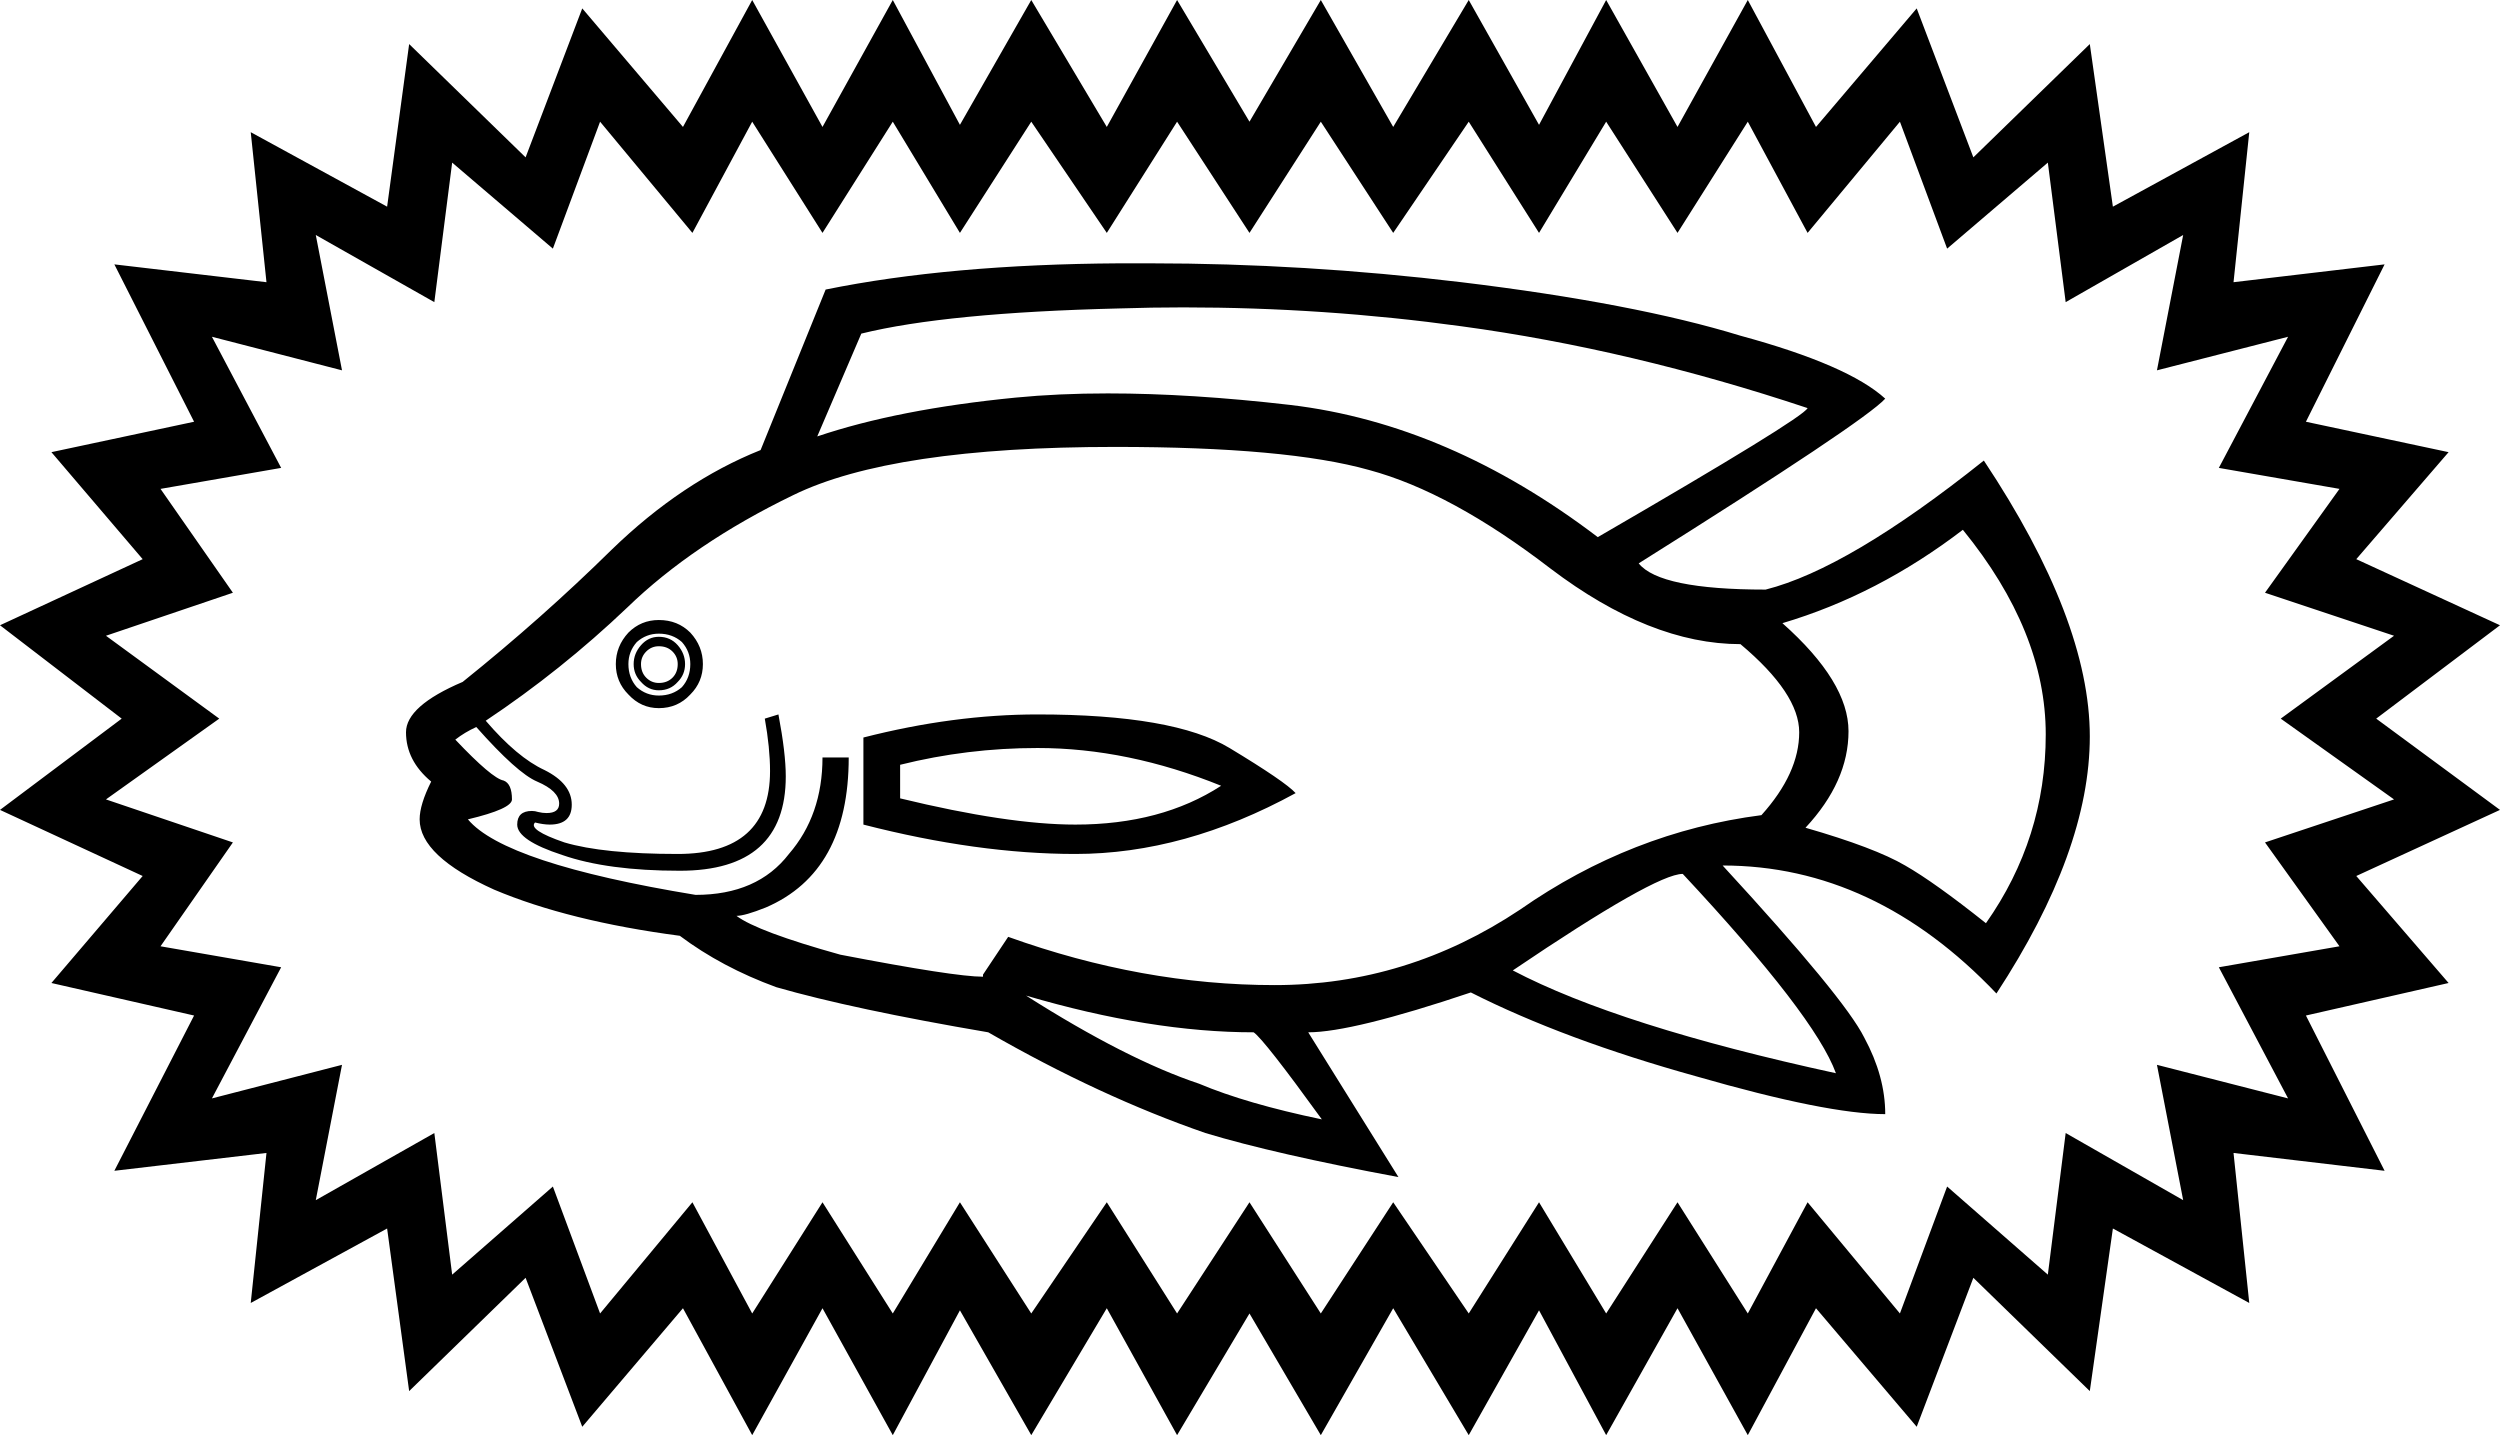 <?xml version='1.0' encoding ='UTF-8' standalone='no'?>
<svg width='23.83' height='13.68' xmlns='http://www.w3.org/2000/svg' xmlns:xlink='http://www.w3.org/1999/xlink'  version='1.1' >
<path style='fill:black; stroke:none' d=' M 11.28 2.93  Q 12.62 2.93 13.93 3.11  Q 15.55 3.33 17.23 3.89  Q 17.18 3.99 15.23 5.12  Q 13.81 4.04 12.3 3.86  Q 11.35 3.75 10.56 3.75  Q 10.09 3.75 9.68 3.79  Q 8.56 3.9 7.79 4.16  L 8.21 3.18  Q 9.02 2.98 10.67 2.94  Q 10.98 2.93 11.28 2.93  Z  M 6.28 6.16  Q 6.36 6.16 6.41 6.21  Q 6.46 6.26 6.46 6.33  Q 6.46 6.41 6.41 6.46  Q 6.36 6.51 6.28 6.51  Q 6.21 6.51 6.16 6.46  Q 6.11 6.41 6.11 6.33  Q 6.11 6.26 6.16 6.21  Q 6.21 6.16 6.28 6.16  Z  M 6.28 6.07  Q 6.18 6.07 6.11 6.15  Q 6.04 6.23 6.04 6.33  Q 6.04 6.43 6.11 6.5  Q 6.18 6.58 6.28 6.58  Q 6.39 6.58 6.46 6.5  Q 6.53 6.43 6.53 6.33  Q 6.53 6.23 6.46 6.15  Q 6.39 6.07 6.28 6.07  Z  M 6.28 6.04  Q 6.41 6.04 6.5 6.12  Q 6.58 6.21 6.58 6.33  Q 6.58 6.46 6.5 6.55  Q 6.41 6.63 6.28 6.63  Q 6.16 6.63 6.07 6.55  Q 5.99 6.46 5.99 6.33  Q 5.99 6.21 6.07 6.12  Q 6.16 6.04 6.28 6.04  Z  M 6.28 5.91  Q 6.11 5.91 5.99 6.03  Q 5.87 6.16 5.87 6.33  Q 5.87 6.5 5.99 6.62  Q 6.11 6.75 6.28 6.75  Q 6.46 6.75 6.58 6.62  Q 6.7 6.5 6.7 6.33  Q 6.7 6.16 6.58 6.03  Q 6.46 5.91 6.28 5.91  Z  M 9.89 7.13  Q 10.75 7.13 11.64 7.49  Q 11.07 7.86 10.25 7.86  Q 9.61 7.86 8.58 7.61  L 8.58 7.29  Q 9.22 7.13 9.89 7.13  Z  M 9.89 6.81  Q 9.09 6.81 8.23 7.03  L 8.23 7.86  Q 9.32 8.14 10.25 8.14  Q 11.29 8.14 12.35 7.56  Q 12.25 7.45 11.72 7.13  Q 11.19 6.81 9.89 6.81  Z  M 18.71 5.05  Q 19.5 6.02 19.5 7  Q 19.5 7.99 18.93 8.8  Q 18.44 8.41 18.16 8.25  Q 17.87 8.08 17.21 7.89  Q 17.62 7.45 17.62 6.97  Q 17.62 6.5 16.99 5.94  Q 17.9 5.67 18.71 5.05  Z  M 10.63 4.26  Q 12.27 4.26 13.05 4.48  Q 13.83 4.69 14.78 5.42  Q 15.73 6.14 16.59 6.14  Q 17.15 6.61 17.15 6.98  Q 17.15 7.37 16.79 7.77  Q 15.55 7.93 14.49 8.67  Q 13.41 9.39 12.15 9.39  Q 10.89 9.39 9.61 8.93  L 9.37 9.29  L 9.37 9.31  Q 9.1 9.31 8.01 9.1  Q 7.22 8.88 7.02 8.73  Q 7.1 8.73 7.3 8.65  Q 8.09 8.31 8.09 7.22  L 7.84 7.22  Q 7.84 7.77 7.52 8.14  Q 7.22 8.53 6.63 8.53  Q 4.81 8.23 4.46 7.81  Q 4.88 7.71 4.88 7.62  Q 4.88 7.47 4.8 7.44  Q 4.69 7.42 4.34 7.05  Q 4.43 6.98 4.54 6.93  Q 4.93 7.37 5.12 7.45  Q 5.33 7.54 5.33 7.66  Q 5.33 7.75 5.21 7.75  Q 5.17 7.75 5.13 7.74  Q 5.1 7.73 5.07 7.73  Q 4.93 7.73 4.93 7.86  Q 4.93 8.01 5.36 8.15  Q 5.79 8.3 6.48 8.3  Q 7.49 8.3 7.49 7.4  Q 7.49 7.18 7.42 6.81  L 7.29 6.85  Q 7.34 7.13 7.34 7.35  Q 7.34 8.14 6.46 8.14  Q 5.75 8.14 5.38 8.03  Q 5.03 7.91 5.1 7.84  L 5.1 7.84  Q 5.18 7.86 5.24 7.86  Q 5.45 7.86 5.45 7.67  Q 5.45 7.47 5.19 7.34  Q 4.93 7.22 4.63 6.87  Q 5.35 6.39 5.98 5.79  Q 6.61 5.18 7.56 4.72  Q 8.5 4.26 10.63 4.26  Z  M 16.04 8.33  Q 17.3 9.68 17.5 10.23  Q 15.43 9.78 14.42 9.25  Q 15.78 8.33 16.04 8.33  Z  M 9.78 9.49  L 9.78 9.49  Q 10.97 9.84 11.95 9.84  Q 12.05 9.91 12.6 10.67  Q 11.88 10.52 11.43 10.33  Q 10.74 10.1 9.78 9.49  Z  M 10.96 2.51  Q 10.82 2.51 10.67 2.51  Q 9.05 2.52 7.87 2.76  L 7.25 4.29  Q 6.5 4.59 5.83 5.24  Q 5.17 5.89 4.41 6.5  Q 3.87 6.73 3.87 6.98  Q 3.87 7.25 4.11 7.45  Q 4 7.67 4 7.81  Q 4 8.16 4.71 8.48  Q 5.42 8.78 6.48 8.92  Q 6.88 9.22 7.4 9.41  Q 8.13 9.62 9.42 9.84  Q 10.48 10.45 11.49 10.8  Q 12.15 11 13.33 11.22  L 12.47 9.84  Q 12.89 9.84 14.02 9.46  Q 14.91 9.91 16.17 10.26  Q 17.42 10.62 17.97 10.62  Q 17.97 10.26 17.77 9.89  Q 17.58 9.51 16.42 8.25  Q 17.87 8.25 19.03 9.47  Q 19.92 8.11 19.92 7.02  Q 19.92 5.91 18.91 4.39  Q 17.62 5.42 16.83 5.62  Q 15.82 5.62 15.62 5.37  Q 17.77 4.02 17.97 3.8  Q 17.62 3.48 16.59 3.2  Q 15.58 2.89 13.93 2.69  Q 12.43 2.51 10.96 2.51  Z  M 18.11 1.16  L 18.56 2.37  L 19.52 1.55  L 19.69 2.88  L 20.81 2.24  L 20.56 3.53  L 21.81 3.21  L 21.15 4.46  L 22.3 4.66  L 21.59 5.65  L 22.82 6.06  L 21.74 6.85  L 22.82 7.62  L 21.59 8.03  L 22.3 9.02  L 21.15 9.22  L 21.81 10.47  L 20.56 10.15  L 20.81 11.44  L 20.81 11.44  L 19.69 10.8  L 19.52 12.15  L 18.56 11.31  L 18.11 12.52  L 17.23 11.46  L 16.66 12.52  L 15.99 11.46  L 15.31 12.52  L 14.67 11.46  L 14 12.52  L 13.28 11.46  L 12.59 12.52  L 11.91 11.46  L 11.22 12.52  L 10.55 11.46  L 9.83 12.52  L 9.15 11.46  L 8.51 12.52  L 7.84 11.46  L 7.17 12.52  L 6.6 11.46  L 5.72 12.52  L 5.27 11.31  L 4.31 12.15  L 4.14 10.8  L 3.01 11.44  L 3.26 10.15  L 2.02 10.47  L 2.68 9.22  L 1.53 9.02  L 2.22 8.03  L 1.01 7.62  L 2.09 6.85  L 1.01 6.06  L 2.22 5.65  L 1.53 4.66  L 2.68 4.46  L 2.02 3.21  L 3.26 3.53  L 3.01 2.24  L 4.14 2.88  L 4.31 1.55  L 5.27 2.37  L 5.72 1.16  L 6.6 2.22  L 7.17 1.16  L 7.84 2.22  L 8.51 1.16  L 9.15 2.22  L 9.83 1.16  L 10.55 2.22  L 11.22 1.16  L 11.91 2.22  L 12.59 1.16  L 13.28 2.22  L 14 1.16  L 14.67 2.22  L 15.31 1.16  L 15.99 2.22  L 16.66 1.16  L 17.23 2.22  L 18.11 1.16  Z  M 7.17 0  L 6.51 1.21  L 5.55 0.08  L 5.01 1.5  L 3.9 0.42  L 3.69 1.97  L 2.39 1.26  L 2.54 2.69  L 1.09 2.52  L 1.85 4.02  L 0.49 4.31  L 1.36 5.33  L 0 5.96  L 1.16 6.85  L 0 7.72  L 1.36 8.35  L 0.49 9.37  L 1.85 9.68  L 1.09 11.16  L 2.54 10.99  L 2.54 10.99  L 2.39 12.42  L 2.39 12.42  L 3.69 11.71  L 3.9 13.26  L 5.01 12.18  L 5.55 13.6  L 6.51 12.47  L 7.17 13.68  L 7.84 12.47  L 8.51 13.68  L 9.15 12.49  L 9.83 13.68  L 10.55 12.47  L 11.22 13.68  L 11.91 12.52  L 12.59 13.68  L 13.28 12.47  L 14 13.68  L 14.67 12.49  L 15.31 13.68  L 15.99 12.47  L 16.66 13.68  L 17.31 12.47  L 18.27 13.6  L 18.81 12.18  L 19.92 13.26  L 20.14 11.71  L 21.44 12.42  L 21.29 10.99  L 22.73 11.16  L 21.98 9.68  L 23.34 9.37  L 22.46 8.35  L 23.83 7.72  L 22.65 6.85  L 23.83 5.96  L 22.46 5.33  L 23.34 4.31  L 21.98 4.02  L 22.73 2.52  L 21.29 2.69  L 21.44 1.26  L 20.14 1.97  L 19.92 0.42  L 18.81 1.5  L 18.27 0.08  L 17.31 1.21  L 16.66 0  L 15.99 1.21  L 15.31 0  L 14.67 1.19  L 14 0  L 13.28 1.21  L 12.59 0  L 11.91 1.16  L 11.22 0  L 10.55 1.21  L 9.83 0  L 9.15 1.19  L 8.51 0  L 7.84 1.21  L 7.17 0  Z '/></svg>
